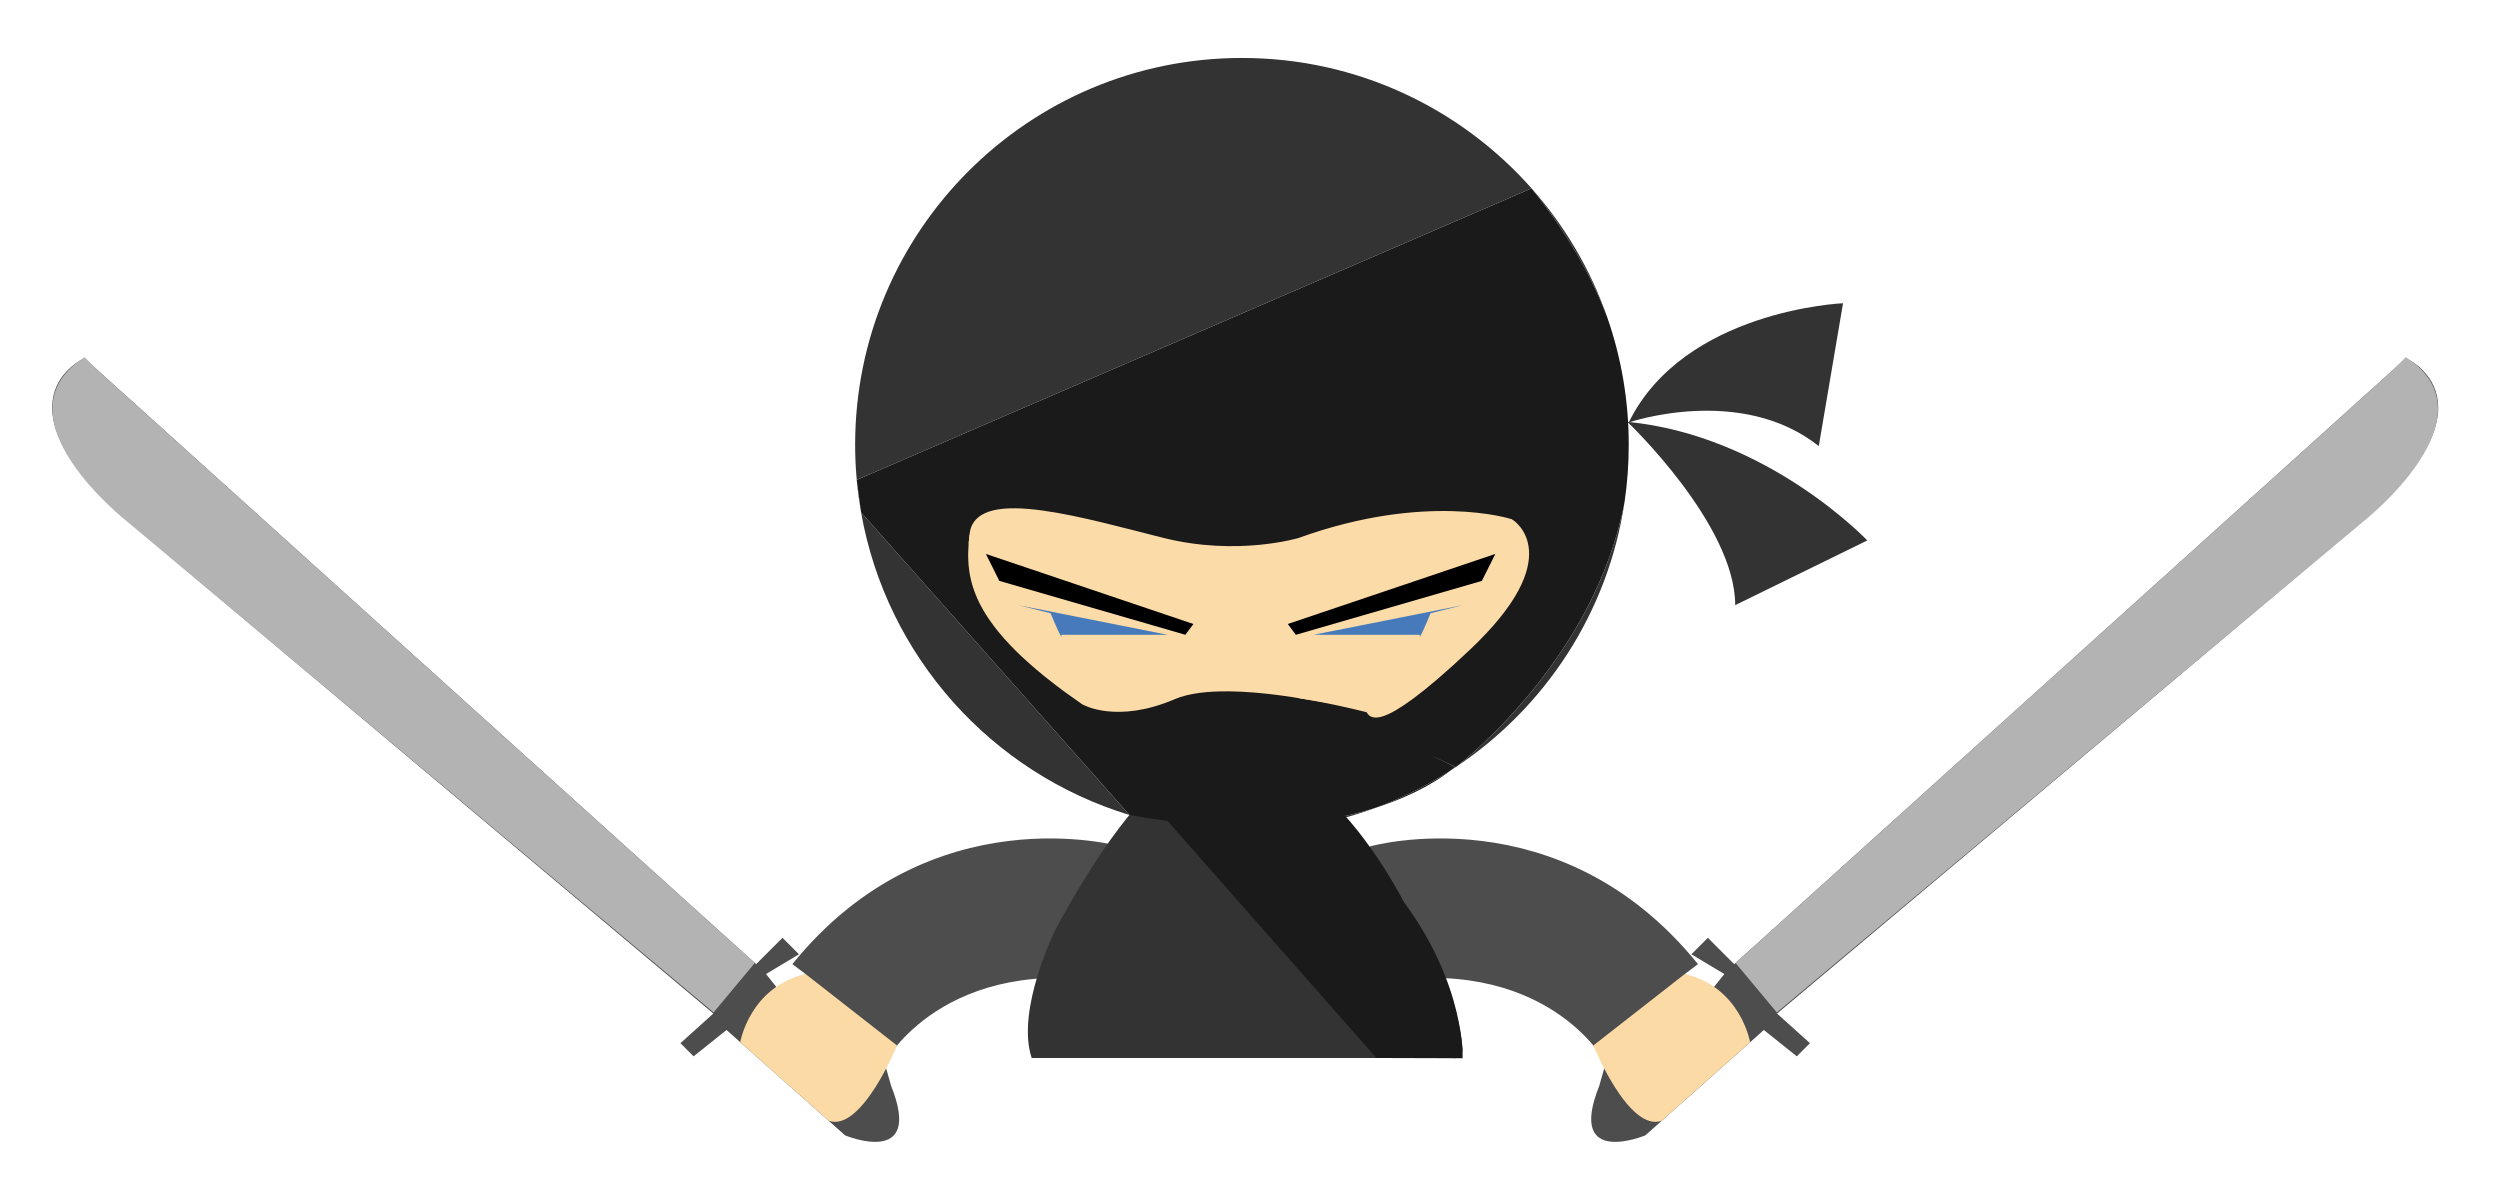 
<svg className="icon" version="1.1" id="Layer_1" xmlns="http://www.w3.org/2000/svg" xmlns:xlink="http://www.w3.org/1999/xlink" x="0px" y="0px"
	 viewBox="0 0 1596 765" >
<style type="text/css">
 .st0{clip-path:url(#SVGID_2_);}
	.st1{clip-path:url(#SVGID_4_);fill:#4D4D4D;}
	.st2{clip-path:url(#SVGID_4_);fill:#FBDAA6;}
	.st3{clip-path:url(#SVGID_4_);fill:#B3B3B3;}
	.st4{clip-path:url(#SVGID_6_);}
	.st5{clip-path:url(#SVGID_8_);fill:#4D4D4D;}
	.st6{clip-path:url(#SVGID_8_);fill:#FBDAA6;}
	.st7{clip-path:url(#SVGID_8_);fill:#B3B3B3;}
	.st8{clip-path:url(#SVGID_10_);}
	.st9{clip-path:url(#SVGID_12_);fill:#333333;}
	.st10{clip-path:url(#SVGID_12_);fill:#1A1A1A;}
	.st11{clip-path:url(#SVGID_12_);fill:#FBDBA8;}
	.st12{clip-path:url(#SVGID_12_);fill:none;stroke:#FBDBA8;stroke-width:5.162;stroke-miterlimit:10;}
	.st13{clip-path:url(#SVGID_12_);}
</style>
<g>
	<g>
		<defs>
			<rect id="SVGID_1_" x="517" y="98" width="1366" height="768"/>
		</defs>
		<clipPath id="SVGID_2_">
			<use xlink:href="#SVGID_1_"  style="overflow:visible;"/>
		</clipPath>
		<g class="st0">
			<defs>
				<rect id="SVGID_3_" x="517" y="98" width="1366" height="768"/>
			</defs>
			<clipPath id="SVGID_4_">
				<use xlink:href="#SVGID_3_"  style="overflow:visible;"/>
			</clipPath>
			<path class="st1" d="M874.8,540.29c0,0,120.89-34.09,209.19,75.22l-8.41,6.31l16.82,10.51l8.41-10.51l-21.02-12.61l10.51-10.51
				l16.82,16.82l428.85-386.81c0,0,63.07,27.33-31.53,107.21c-94.6,79.88-369.99,311.13-369.99,311.13l21.02,18.92l-8.41,8.41
				l-21.02-16.82l-75.68,67.27c0,0-50.45,21.02-29.43-31.53l4.2-14.72c0,0-37.84-71.47-151.36-50.45
				C873.76,628.12,802.26,591.2,874.8,540.29"/>
			<path class="st2" d="M1075.57,621.81l-58.39,45.63c0,0,22.59,55.57,43.64,48.06l56.44-50.16
				C1117.26,665.34,1111.31,630.22,1075.57,621.81"/>
			<path class="st3" d="M1527.83,236.03l-419.87,378.71l26.34,31.6l374.19-313.23c0,0,86.19-67.27,27.33-105.11L1527.83,236.03z"/>
		</g>
	</g>
</g>
<g>
	<g>
		<defs>
			<rect id="SVGID_5_" x="-292" y="98" width="1366" height="768"/>
		</defs>
		<clipPath id="SVGID_6_">
			<use xlink:href="#SVGID_5_"  style="overflow:visible;"/>
		</clipPath>
		<g class="st4">
			<defs>
				<rect id="SVGID_7_" x="-292" y="98" width="1366" height="768"/>
			</defs>
			<clipPath id="SVGID_8_">
				<use xlink:href="#SVGID_7_"  style="overflow:visible;"/>
			</clipPath>
			<path class="st5" d="M715.04,540.29c0,0-120.89-34.09-209.19,75.22l8.41,6.31l-16.82,10.51l-8.41-10.51l21.02-12.61l-10.51-10.51
				l-16.82,16.82L53.88,228.7c0,0-63.07,27.33,31.53,107.21c94.6,79.88,369.99,311.13,369.99,311.13l-21.02,18.92l8.41,8.41
				l21.02-16.82l75.68,67.27c0,0,50.45,21.02,29.43-31.53l-4.2-14.72c0,0,37.84-71.47,151.36-50.45
				C716.08,628.12,787.58,591.2,715.04,540.29"/>
			<path class="st6" d="M514.26,621.81l58.39,45.63c0,0-22.59,55.57-43.64,48.06l-56.44-50.16
				C472.57,665.34,478.53,630.22,514.26,621.81"/>
			<path class="st7" d="M62.01,236.03l419.87,378.71l-26.34,31.6L81.34,333.11c0,0-86.19-67.27-27.33-105.11L62.01,236.03z"/>
		</g>
	</g>
</g>
<g>
	<g>
		<defs>
			<rect id="SVGID_9_" x="186" y="-28" width="1366" height="768"/>
		</defs>
		<clipPath id="SVGID_10_">
			<use xlink:href="#SVGID_9_"  style="overflow:visible;"/>
		</clipPath>
		<g class="st8">
			<defs>
				<rect id="SVGID_11_" x="186" y="-28" width="1366" height="768"/>
			</defs>
			<clipPath id="SVGID_12_">
				<use xlink:href="#SVGID_11_"  style="overflow:visible;"/>
			</clipPath>
			<path class="st9" d="M547.16,308.2l-0.15-1.03c0.03,0.35,0.07,0.69,0.1,1.01c0.6,6.28,1.46,12.49,2.55,18.62L547.16,308.2z
				 M721.03,520.25L549.71,327.09c16.19,92.03,83.37,166.47,171.32,193.18c22.73,6.88,46.84,10.6,71.83,10.6
				c30.18,0,59.09-5.42,85.83-15.35C845.06,526.38,793.49,533.69,721.03,520.25 M929.43,489.67l-15.16-7.11l14.52,7
				c0,0-0.88,0.83-2.68,2.27C927.23,491.14,928.33,490.41,929.43,489.67 M977.74,120.24C932.48,69.18,866.42,37,792.85,37
				c-136.37,0-246.93,110.56-246.93,246.93c0,7.26,0.31,14.45,0.95,21.54c0.02,0.29,0.03,0.58,0.07,0.88l0.91-0.4l429.87-185.71
				c22.77,28.43,38.37,55.98,48.37,82.39C1015.41,171.96,998.83,144.03,977.74,120.24 M929.85,489.36
				c56.68-37.82,96.79-98.48,107.26-168.85C1018.45,419.02,936.3,484.36,929.85,489.36"/>
			<path class="st9"  d="M1176.59,193.59c0,0-101.53,4.24-136.8,76.11c0,0,71.41-24.49,121.32,15.09L1176.59,193.59z"/>
			<path class="st9" d="M1192.08,345.02c0,0-63.67-67.11-153.15-75.71c0,0,68.83,65.39,68.83,117.01L1192.08,345.02z"/>
			<path class="st9" d="M927.08,675.42c3.54,0.89,6.88-1.97,6.62-5.61c-0.62-8.71-2.34-17.31-5.13-25.6
				c-10.43-30.99-43.37-98.42-89.26-144.31c-57.81-57.81-111.85-5.16-165.2,92.92c0,0-25.81,51.62-15.49,82.6H927.08z"/>
			<path class="st10" d="M1026.09,202.64c-10-26.41-25.61-53.96-48.37-82.39L547.85,305.96l-0.91,0.4c0.02,0.28,0.05,0.53,0.07,0.81
				l0.16,1.03l2.49,18.6c0,0.1,0.02,0.19,0.05,0.29l171.32,193.16c72.46,13.44,124.03,6.13,157.66-4.73
				c0.09-0.02,0.15-0.05,0.22-0.07c16.66-6.19,32.45-14.14,47.2-23.61c1.81-1.45,2.68-2.27,2.68-2.27l-14.52-7l15.16,7.11l0.02-0.02
				c0.02-0.02,0.07-0.05,0.14-0.1c0.07-0.05,0.15-0.12,0.26-0.19c6.45-5.01,88.6-70.35,107.26-168.84
				c1.77-11.94,2.68-24.16,2.68-36.58C1039.79,255.46,1034.97,228.1,1026.09,202.64 M936.54,413
				c-61.95,58.51-61.95,39.58-61.95,39.58s-0.67-0.19-1.94-0.5c-0.28-0.09-0.59-0.15-0.93-0.24c-1.77-0.45-4.34-1.08-7.52-1.82
				c-0.43-0.1-0.88-0.21-1.33-0.31c-2.29-0.53-4.83-1.1-7.62-1.7c-1.08-0.24-2.22-0.48-3.37-0.72c-0.62-0.12-1.26-0.26-1.89-0.38
				c-0.6-0.14-1.22-0.26-1.86-0.38c-1.26-0.26-2.53-0.5-3.84-0.76c-1.81-0.34-3.67-0.7-5.56-1.05c-0.17-0.02-0.34-0.05-0.52-0.09
				c-0.69-0.14-1.39-0.26-2.1-0.38c-0.71-0.12-1.41-0.24-2.13-0.36c-1.17-0.21-2.36-0.41-3.56-0.6c-1.72-0.27-3.48-0.57-5.25-0.83
				c-2.12-0.33-4.25-0.64-6.42-0.93c-1-0.14-1.98-0.28-2.99-0.4c-0.88-0.12-1.76-0.22-2.63-0.33c-1.6-0.19-3.22-0.38-4.84-0.55
				c-1.55-0.15-3.08-0.31-4.63-0.45c-1-0.1-2.01-0.19-3.03-0.26c-2.01-0.17-4.04-0.31-6.04-0.41c-0.07-0.02-0.14-0.02-0.19-0.02
				c-0.95-0.05-1.88-0.1-2.82-0.14c-1.77-0.09-3.54-0.14-5.3-0.17c-0.55-0.02-1.08-0.02-1.62-0.02
				c-13.78-0.15-26.47,1.22-35.69,5.18c-36.14,15.49-56.79,3.44-56.79,3.44c-3.79-2.62-7.38-5.16-10.77-7.66
				c-4.25-3.13-8.21-6.18-11.91-9.12c-0.74-0.6-1.46-1.19-2.19-1.77c-1.43-1.17-2.82-2.34-4.18-3.48c-1.34-1.14-2.65-2.27-3.92-3.41
				h-0.02c-1.27-1.14-2.49-2.24-3.68-3.34c-0.6-0.55-1.21-1.1-1.77-1.64c-1.15-1.1-2.27-2.18-3.34-3.23
				c-1.07-1.07-2.12-2.12-3.13-3.17c-3.01-3.13-5.7-6.18-8.1-9.14c-0.79-1-1.57-1.96-2.31-2.93c-1.1-1.45-2.15-2.87-3.11-4.3
				c-0.64-0.93-1.24-1.86-1.84-2.77c-1.17-1.84-2.24-3.67-3.2-5.46c-0.46-0.88-0.91-1.76-1.36-2.63c-0.84-1.74-1.62-3.48-2.27-5.18
				c-0.34-0.84-0.65-1.69-0.95-2.51c-2.91-8.4-3.66-16.14-3.44-23.59c0.04-1.46,0.12-2.93,0.22-4.37c0.02-0.17,0.04-0.36,0.05-0.53
				c0.05-0.67,0.1-1.32,0.17-2c0.12-1.24,0.26-2.49,0.41-3.72c0.02-0.26,0.05-0.5,0.09-0.76c3.44-27.53,72.27-6.88,120.46,5.16
				c48.18,12.05,87.76,0,87.76,0c80.88-29.25,134.22-12.05,134.22-12.05S998.49,354.49,936.54,413"/>
			<path class="st11"  d="M737.22,399.59l-99.24-28.76l-8.6-17.21l34.88,11.77l-43.12-20.2c-0.07,0.67-0.12,1.33-0.17,2
				c-0.02,0.17-0.03,0.36-0.05,0.53c-0.1,1.45-0.19,2.91-0.22,4.37c-0.22,7.45,0.53,15.19,3.44,23.59c0.29,0.83,0.6,1.67,0.95,2.51
				c0.65,1.7,1.43,3.44,2.27,5.18c0.45,0.88,0.89,1.75,1.36,2.63c0.96,1.79,2.03,3.61,3.2,5.45c0.6,0.91,1.21,1.84,1.84,2.77
				c0.96,1.43,2.01,2.86,3.11,4.3c0.74,0.96,1.51,1.93,2.31,2.93c2.41,2.96,5.09,6,8.11,9.14c1.01,1.05,2.06,2.1,3.13,3.17
				c1.07,1.05,2.18,2.13,3.34,3.23c0.57,0.53,1.17,1.08,1.77,1.63c1.19,1.1,2.41,2.2,3.68,3.34h0.02c1.26,1.12,2.58,2.25,3.92,3.41
				c1.36,1.14,2.75,2.31,4.18,3.48c0.72,0.58,1.45,1.17,2.19,1.77c3.7,2.94,7.66,5.99,11.91,9.12c3.39,2.49,6.99,5.04,10.77,7.66
				c0,0,20.65,12.05,56.79-3.44c9.22-3.96,21.91-5.34,35.69-5.18c0.53,0,1.07,0,1.62,0.02c1.75,0.03,3.53,0.09,5.3,0.17
				c0.95,0.03,1.88,0.09,2.82,0.14c0.05,0,0.12,0,0.19,0.02c2,0.1,4.03,0.24,6.04,0.41c1.01,0.07,2.03,0.15,3.03,0.26
				c1.55,0.14,3.08,0.27,4.63,0.45c1.62,0.17,3.23,0.36,4.84,0.55c0.88,0.1,1.77,0.21,2.63,0.33c1.02,0.12,2,0.26,2.99,0.39
				c2.17,0.29,4.3,0.6,6.42,0.93c1.77,0.26,3.51,0.53,5.21,0.81L737.22,399.59z M677.56,405.25c0,0,1.72,6.88-6.88-13.77
				l-20.65-5.16l95.35,18.93H677.56z"/>
			<path class="st12 "  d="M737.22,399.59l-99.24-28.76l-8.6-17.21l34.88,11.77l-43.12-20.2c-0.07,0.67-0.12,1.33-0.17,2
				c-0.02,0.17-0.03,0.36-0.05,0.53c-0.1,1.45-0.19,2.91-0.22,4.37c-0.22,7.45,0.53,15.19,3.44,23.59c0.29,0.83,0.6,1.67,0.95,2.51
				c0.65,1.7,1.43,3.44,2.27,5.18c0.45,0.88,0.89,1.75,1.36,2.63c0.96,1.79,2.03,3.61,3.2,5.45c0.6,0.91,1.21,1.84,1.84,2.77
				c0.96,1.43,2.01,2.86,3.11,4.3c0.74,0.96,1.51,1.93,2.31,2.93c2.41,2.96,5.09,6,8.11,9.14c1.01,1.05,2.06,2.1,3.13,3.17
				c1.07,1.05,2.18,2.13,3.34,3.23c0.57,0.53,1.17,1.08,1.77,1.63c1.19,1.1,2.41,2.2,3.68,3.34h0.02c1.26,1.12,2.58,2.25,3.92,3.41
				c1.36,1.14,2.75,2.31,4.18,3.48c0.72,0.58,1.45,1.17,2.19,1.77c3.7,2.94,7.66,5.99,11.91,9.12c3.39,2.49,6.99,5.04,10.77,7.66
				c0,0,20.65,12.05,56.79-3.44c9.22-3.96,21.91-5.34,35.69-5.18c0.53,0,1.07,0,1.62,0.02c1.75,0.03,3.53,0.09,5.3,0.17
				c0.95,0.03,1.88,0.09,2.82,0.14c0.05,0,0.12,0,0.19,0.02c2,0.1,4.03,0.24,6.04,0.41c1.01,0.07,2.03,0.15,3.03,0.26
				c1.55,0.14,3.08,0.27,4.63,0.45c1.62,0.17,3.23,0.36,4.84,0.55c0.88,0.1,1.77,0.21,2.63,0.33c1.02,0.12,2,0.26,2.99,0.39
				c2.17,0.29,4.3,0.6,6.42,0.93c1.77,0.26,3.51,0.53,5.21,0.81L737.22,399.59z M677.56,405.25c0,0,1.72,6.88-6.88-13.77
				l-20.65-5.16l95.35,18.93H677.56z"/>
			<path class="st11"  d="M964.07,333.84c0,0-53.34-17.21-134.22,12.05c0,0-39.58,12.05-87.76,0
				c-48.18-12.05-117.01-32.7-120.46-5.16c-0.03,0.26-0.07,0.5-0.09,0.76c-0.16,1.22-0.29,2.48-0.41,3.72l43.12,20.2l97.62,32.97
				l-5.16,6.88l-19.5-5.66l93.16,43.67l0.04,0.02c1.94,0.31,3.84,0.62,5.7,0.96c0.71,0.12,1.41,0.24,2.1,0.38
				c0.17,0.03,0.34,0.07,0.52,0.09c1.91,0.35,3.75,0.69,5.56,1.05c1.31,0.26,2.58,0.5,3.84,0.76c0.64,0.12,1.26,0.24,1.86,0.38
				c0.64,0.12,1.27,0.26,1.89,0.38c1.15,0.24,2.29,0.48,3.37,0.72c2.79,0.6,5.33,1.17,7.62,1.7c0.45,0.1,0.9,0.21,1.33,0.31
				c3.18,0.74,5.75,1.38,7.52,1.82c0.35,0.09,0.65,0.15,0.93,0.24c1.27,0.31,1.94,0.5,1.94,0.5s0,18.93,61.95-39.58
				C998.49,354.49,964.07,333.84,964.07,333.84 M913.31,391.49c-8.6,20.65-6.88,13.77-6.88,13.77h-67.82l95.35-18.93L913.31,391.49z
				 M946.01,370.83l-118.74,34.42l-5.16-6.88l132.5-44.74L946.01,370.83z"/>
			<path class="st12"  d="M964.07,333.84c0,0-53.34-17.21-134.22,12.05c0,0-39.58,12.05-87.76,0
				c-48.18-12.05-117.01-32.7-120.46-5.16c-0.03,0.26-0.07,0.5-0.09,0.76c-0.16,1.22-0.29,2.48-0.41,3.72l43.12,20.2l97.62,32.97
				l-5.16,6.88l-19.5-5.66l93.16,43.67l0.04,0.02c1.94,0.31,3.84,0.62,5.7,0.96c0.71,0.12,1.41,0.24,2.1,0.38
				c0.17,0.03,0.34,0.07,0.52,0.09c1.91,0.35,3.75,0.69,5.56,1.05c1.31,0.26,2.58,0.5,3.84,0.76c0.64,0.12,1.26,0.24,1.86,0.38
				c0.64,0.12,1.27,0.26,1.89,0.38c1.15,0.24,2.29,0.48,3.37,0.72c2.79,0.6,5.33,1.17,7.62,1.7c0.45,0.1,0.9,0.21,1.33,0.31
				c3.18,0.74,5.75,1.38,7.52,1.82c0.35,0.09,0.65,0.15,0.93,0.24c1.27,0.31,1.94,0.5,1.94,0.5s0,18.93,61.95-39.58
				C998.49,354.49,964.07,333.84,964.07,333.84z M913.31,391.49c-8.6,20.65-6.88,13.77-6.88,13.77h-67.82l95.35-18.93L913.31,391.49
				z M946.01,370.83l-118.74,34.42l-5.16-6.88l132.5-44.74L946.01,370.83z"/>
			<path class="st10"  d="M926.11,491.84c-5.78,4.54-21.05,15.14-47.2,23.61C895.57,509.26,911.37,501.31,926.11,491.84"/>
			<polygon class="st13 " points="761.88,398.37 756.72,405.25 737.22,399.59 637.98,370.84 629.38,353.63 664.26,365.4 			"/>
			<path class="st13"   fill="#467abb"  d="M677.56,405.25c0,0,1.72,6.88-6.88-13.77l-20.65-5.16l95.35,18.93H677.56z"/>
			<polygon  class="st13 " points="954.61,353.63 946.01,370.84 827.27,405.25 822.11,398.37 			"/>
			<path  class="st13 "  fill="#467abb"  d="M933.96,386.32l-20.65,5.16c-8.6,20.65-6.88,13.77-6.88,13.77h-67.82L933.96,386.32z"/>
			<path class="st10" d="M745.38,524.11l133.31,151.31l55.03,0.16c0,0,2.03-46.39-37.58-99.85
				C896.13,575.73,814.92,414.09,745.38,524.11"/>
		</g>
	</g>
</g>
</svg>
